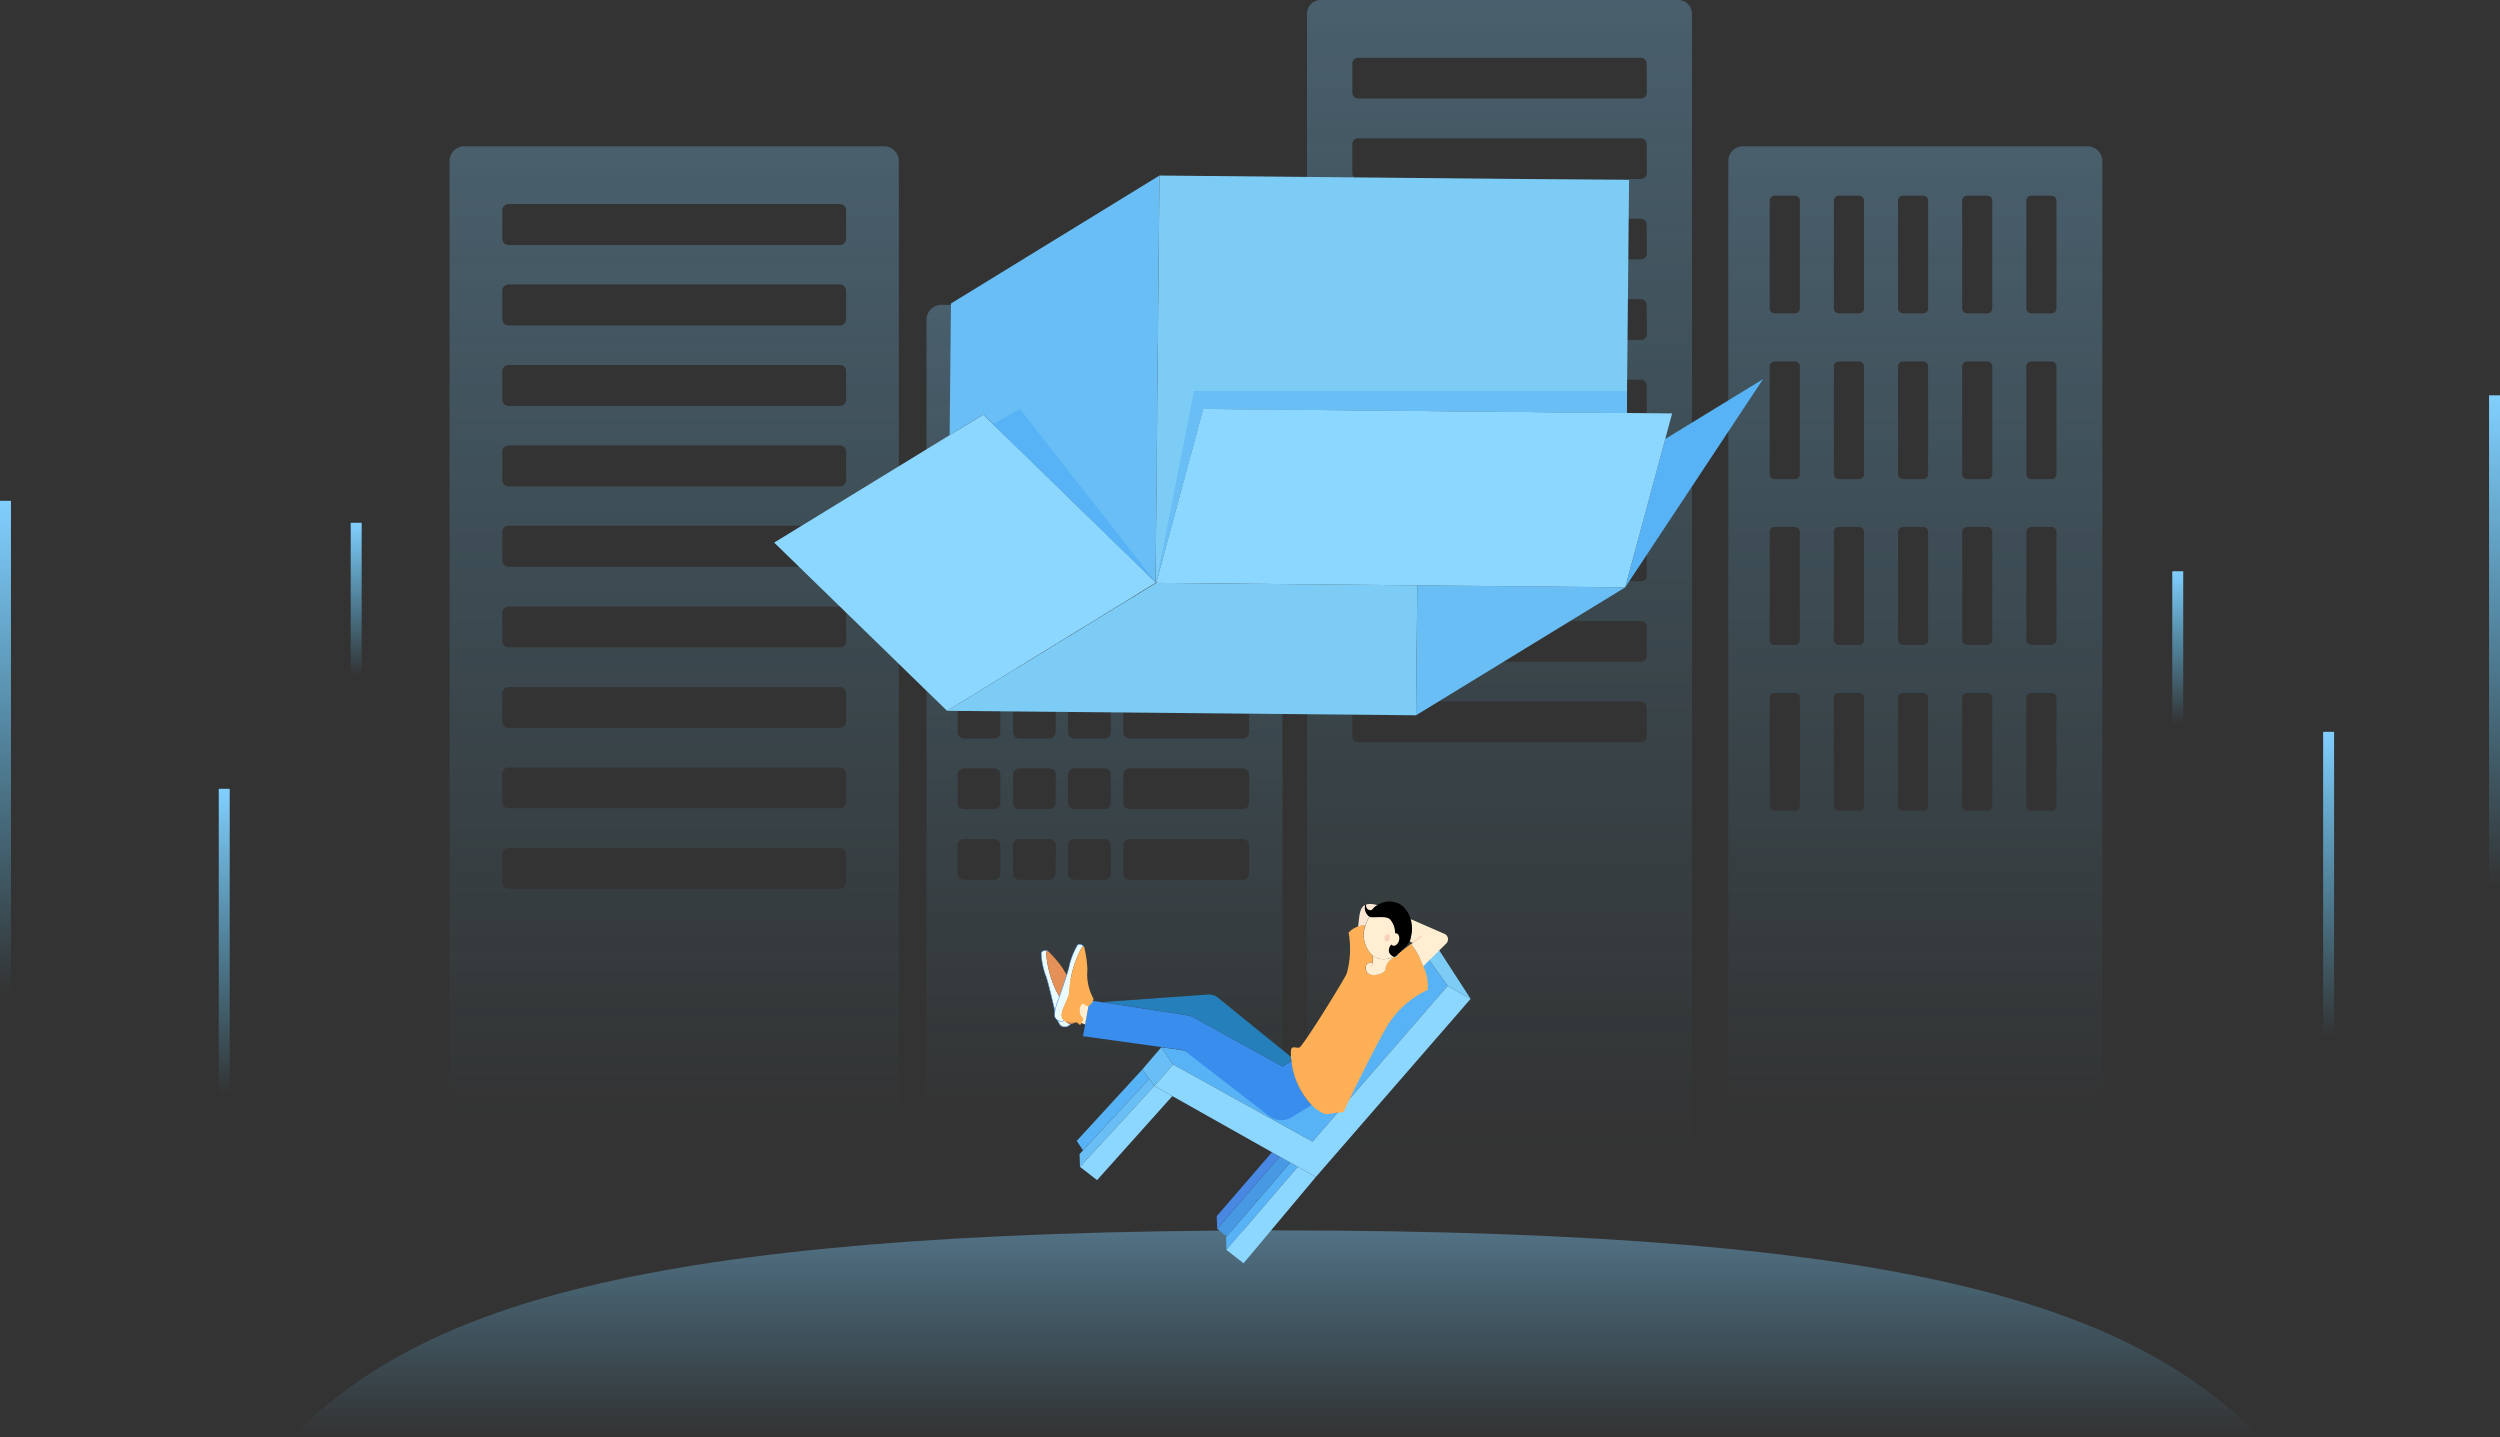 <svg xmlns="http://www.w3.org/2000/svg" xmlns:xlink="http://www.w3.org/1999/xlink" viewBox="0 0 456.01 262.12"><rect x="0" y="0" width="456.01" height="262.12" fill="#333333" stroke="none"/><defs><style>.cls-1,.cls-2,.cls-21,.cls-28,.cls-29,.cls-3,.cls-4,.cls-5,.cls-6{fill:none;stroke-miterlimit:10;}.cls-1,.cls-2,.cls-3,.cls-4,.cls-5,.cls-6{stroke-width:2px;}.cls-1{stroke:url(#未命名的渐变_26);}.cls-2{stroke:url(#未命名的渐变_26-2);}.cls-3{stroke:url(#未命名的渐变_26-3);}.cls-4{stroke:url(#未命名的渐变_26-4);}.cls-5{stroke:url(#未命名的渐变_26-5);}.cls-6{stroke:url(#未命名的渐变_26-6);}.cls-10,.cls-11,.cls-12,.cls-7,.cls-9{opacity:0.4;}.cls-7{fill:url(#未命名的渐变_26-7);}.cls-8{opacity:0.7;}.cls-9{fill:url(#未命名的渐变_26-8);}.cls-10{fill:url(#未命名的渐变_26-9);}.cls-11{fill:url(#未命名的渐变_26-10);}.cls-12{fill:url(#未命名的渐变_26-11);}.cls-13{fill:#7dccf5;}.cls-14{fill:#69bff5;}.cls-15{fill:#57b3f5;}.cls-16{fill:#8cd7ff;}.cls-17{fill:#4899e3;}.cls-18{fill:#4888e3;}.cls-19{fill:#ebfcff;}.cls-20{fill:#e49056;}.cls-21{stroke:#4986d9;stroke-width:0.09px;}.cls-22{fill:#a4e5ff;}.cls-23{fill:#257fba;}.cls-24{fill:#398eed;}.cls-25{fill:#ffb056;}.cls-26{fill:#fae6d2;}.cls-27{fill:#ffeed2;}.cls-28{stroke:#000;}.cls-28,.cls-29{stroke-width:0.23px;}.cls-29{stroke:#e55c5c;}.cls-29,.cls-30{opacity:0.2;}.cls-30{fill:#e55c5c;}</style><linearGradient id="未命名的渐变_26" x1="1" y1="91.35" x2="1" y2="181.12" gradientUnits="userSpaceOnUse"><stop offset="0" stop-color="#81cfff"/><stop offset="1" stop-color="#5ecfff" stop-opacity="0"/></linearGradient><linearGradient id="未命名的渐变_26-2" x1="455.01" y1="72.11" x2="455.01" y2="161.88" xlink:href="#未命名的渐变_26"/><linearGradient id="未命名的渐变_26-3" x1="40.9" y1="143.88" x2="40.9" y2="199.51" xlink:href="#未命名的渐变_26"/><linearGradient id="未命名的渐变_26-4" x1="64.97" y1="95.36" x2="64.97" y2="123.17" xlink:href="#未命名的渐变_26"/><linearGradient id="未命名的渐变_26-5" x1="397.23" y1="104.2" x2="397.23" y2="132.02" xlink:href="#未命名的渐变_26"/><linearGradient id="未命名的渐变_26-6" x1="424.75" y1="133.49" x2="424.75" y2="189.13" xlink:href="#未命名的渐变_26"/><linearGradient id="未命名的渐变_26-7" x1="232.75" y1="224.43" x2="232.75" y2="262.12" xlink:href="#未命名的渐变_26"/><linearGradient id="未命名的渐变_26-8" x1="349.36" y1="26.68" x2="349.36" y2="204.03" xlink:href="#未命名的渐变_26"/><linearGradient id="未命名的渐变_26-9" x1="201.45" y1="55.61" x2="201.45" y2="204.03" xlink:href="#未命名的渐变_26"/><linearGradient id="未命名的渐变_26-10" x1="122.98" y1="26.68" x2="122.98" y2="204.03" xlink:href="#未命名的渐变_26"/><linearGradient id="未命名的渐变_26-11" x1="273.51" y1="0" x2="273.51" y2="209.54" xlink:href="#未命名的渐变_26"/></defs><title>暂无历史数据</title><g id="图层_2" data-name="图层 2"><g id="图层_1-2" data-name="图层 1"><line class="cls-1" x1="1" y1="91.35" x2="1" y2="181.12"/><line class="cls-2" x1="455.01" y1="72.11" x2="455.01" y2="161.88"/><line class="cls-3" x1="40.9" y1="143.88" x2="40.9" y2="199.51"/><line class="cls-4" x1="64.97" y1="95.36" x2="64.97" y2="123.17"/><line class="cls-5" x1="397.23" y1="104.2" x2="397.23" y2="132.02"/><line class="cls-6" x1="424.75" y1="133.49" x2="424.75" y2="189.13"/><path class="cls-7" d="M412.28,262.12c-23-23-61-37.69-179.53-37.69S76.24,239.1,53.21,262.12Z"/><g class="cls-8"><path class="cls-9" d="M380.66,26.68H318.07a2.71,2.71,0,0,0-2.82,2.59V201.44a2.71,2.71,0,0,0,2.82,2.59h62.59a2.72,2.72,0,0,0,2.82-2.59V29.27A2.72,2.72,0,0,0,380.66,26.68ZM328.3,147a.9.9,0,0,1-.95.87h-3.6a.9.9,0,0,1-.95-.87V127.27a.91.91,0,0,1,.95-.87h3.6a.91.91,0,0,1,.95.87Zm0-30.23a.91.91,0,0,1-.95.87h-3.6a.91.91,0,0,1-.95-.87V97a.91.91,0,0,1,.95-.87h3.6a.91.91,0,0,1,.95.87Zm0-30.24a.91.91,0,0,1-.95.87h-3.6a.91.91,0,0,1-.95-.87V66.8a.91.91,0,0,1,.95-.87h3.6a.91.91,0,0,1,.95.87Zm0-30.24a.91.91,0,0,1-.95.87h-3.6a.91.91,0,0,1-.95-.87V36.56a.91.91,0,0,1,.95-.87h3.6a.91.91,0,0,1,.95.87ZM340,147a.9.9,0,0,1-.94.87h-3.61a.91.91,0,0,1-.95-.87V127.27a.92.92,0,0,1,.95-.87h3.61a.91.91,0,0,1,.94.87Zm0-30.23a.91.91,0,0,1-.94.87h-3.61a.92.92,0,0,1-.95-.87V97a.92.92,0,0,1,.95-.87h3.61A.91.91,0,0,1,340,97Zm0-30.24a.91.91,0,0,1-.94.87h-3.61a.92.92,0,0,1-.95-.87V66.8a.92.92,0,0,1,.95-.87h3.61a.91.91,0,0,1,.94.87Zm0-30.24a.91.91,0,0,1-.94.87h-3.61a.92.92,0,0,1-.95-.87V36.56a.92.92,0,0,1,.95-.87h3.61a.91.91,0,0,1,.94.87ZM351.7,147a.9.9,0,0,1-.94.87h-3.61a.9.9,0,0,1-.94-.87V127.27a.91.91,0,0,1,.94-.87h3.61a.91.91,0,0,1,.94.87Zm0-30.23a.91.91,0,0,1-.94.87h-3.61a.91.91,0,0,1-.94-.87V97a.91.91,0,0,1,.94-.87h3.61a.91.91,0,0,1,.94.87Zm0-30.24a.91.91,0,0,1-.94.87h-3.61a.91.91,0,0,1-.94-.87V66.8a.91.91,0,0,1,.94-.87h3.61a.91.91,0,0,1,.94.87Zm0-30.24a.91.91,0,0,1-.94.87h-3.61a.91.91,0,0,1-.94-.87V36.56a.91.91,0,0,1,.94-.87h3.61a.91.91,0,0,1,.94.87ZM363.4,147a.9.9,0,0,1-.94.87h-3.61a.9.9,0,0,1-.94-.87V127.27a.91.91,0,0,1,.94-.87h3.61a.91.91,0,0,1,.94.87Zm0-30.23a.91.91,0,0,1-.94.87h-3.61a.91.91,0,0,1-.94-.87V97a.91.91,0,0,1,.94-.87h3.61a.91.91,0,0,1,.94.87Zm0-30.24a.91.91,0,0,1-.94.87h-3.61a.91.91,0,0,1-.94-.87V66.8a.91.91,0,0,1,.94-.87h3.61a.91.91,0,0,1,.94.87Zm0-30.24a.91.91,0,0,1-.94.87h-3.61a.91.91,0,0,1-.94-.87V36.56a.91.91,0,0,1,.94-.87h3.61a.91.91,0,0,1,.94.87ZM375.11,147a.91.91,0,0,1-.95.87h-3.61a.9.9,0,0,1-.94-.87V127.27a.91.91,0,0,1,.94-.87h3.61a.92.92,0,0,1,.95.87Zm0-30.23a.92.92,0,0,1-.95.87h-3.61a.91.91,0,0,1-.94-.87V97a.91.91,0,0,1,.94-.87h3.61a.92.92,0,0,1,.95.87Zm0-30.24a.92.92,0,0,1-.95.87h-3.61a.91.91,0,0,1-.94-.87V66.8a.91.91,0,0,1,.94-.87h3.61a.92.92,0,0,1,.95.87Zm0-30.24a.92.92,0,0,1-.95.87h-3.61a.91.91,0,0,1-.94-.87V36.56a.91.91,0,0,1,.94-.87h3.61a.92.92,0,0,1,.95.87Z"/><path class="cls-10" d="M231.1,55.61H171.8A2.71,2.71,0,0,0,169,58.2V201.44A2.71,2.71,0,0,0,171.8,204h59.3a2.71,2.71,0,0,0,2.82-2.59V58.2A2.71,2.71,0,0,0,231.1,55.61ZM182.47,159.37a1.16,1.16,0,0,1-1.2,1.11h-5.4a1.16,1.16,0,0,1-1.2-1.11v-5.22a1.15,1.15,0,0,1,1.2-1.1h5.4a1.15,1.15,0,0,1,1.2,1.1Zm0-12.88a1.15,1.15,0,0,1-1.2,1.1h-5.4a1.15,1.15,0,0,1-1.2-1.1v-5.22a1.16,1.16,0,0,1,1.2-1.11h5.4a1.16,1.16,0,0,1,1.2,1.11Zm0-12.89a1.16,1.16,0,0,1-1.2,1.11h-5.4a1.16,1.16,0,0,1-1.2-1.11v-5.22a1.15,1.15,0,0,1,1.2-1.1h5.4a1.15,1.15,0,0,1,1.2,1.1Zm0-12.88a1.15,1.15,0,0,1-1.2,1.1h-5.4a1.15,1.15,0,0,1-1.2-1.1V115.5a1.16,1.16,0,0,1,1.2-1.11h5.4a1.16,1.16,0,0,1,1.2,1.11Zm0-12.89a1.16,1.16,0,0,1-1.2,1.11h-5.4a1.16,1.16,0,0,1-1.2-1.11v-5.21a1.15,1.15,0,0,1,1.2-1.11h5.4a1.15,1.15,0,0,1,1.2,1.11Zm0-12.88a1.15,1.15,0,0,1-1.2,1.1h-5.4a1.15,1.15,0,0,1-1.2-1.1V89.73a1.16,1.16,0,0,1,1.2-1.11h5.4a1.16,1.16,0,0,1,1.2,1.11Zm0-12.89a1.16,1.16,0,0,1-1.2,1.11h-5.4a1.16,1.16,0,0,1-1.2-1.11V76.85a1.15,1.15,0,0,1,1.2-1.11h5.4a1.15,1.15,0,0,1,1.2,1.11Zm0-12.88a1.15,1.15,0,0,1-1.2,1.1h-5.4a1.15,1.15,0,0,1-1.2-1.1V64a1.16,1.16,0,0,1,1.2-1.11h5.4a1.16,1.16,0,0,1,1.2,1.11Zm10.08,90.19a1.16,1.16,0,0,1-1.2,1.11H186a1.16,1.16,0,0,1-1.21-1.11v-5.22a1.16,1.16,0,0,1,1.21-1.1h5.4a1.15,1.15,0,0,1,1.2,1.1Zm0-12.88a1.15,1.15,0,0,1-1.2,1.1H186a1.16,1.16,0,0,1-1.21-1.1v-5.22a1.16,1.16,0,0,1,1.21-1.11h5.4a1.16,1.16,0,0,1,1.2,1.11Zm0-12.89a1.16,1.16,0,0,1-1.2,1.11H186a1.16,1.16,0,0,1-1.21-1.11v-5.22a1.16,1.16,0,0,1,1.21-1.1h5.4a1.15,1.15,0,0,1,1.2,1.1Zm0-12.88a1.15,1.15,0,0,1-1.2,1.1H186a1.16,1.16,0,0,1-1.21-1.1V115.5a1.16,1.16,0,0,1,1.21-1.11h5.4a1.16,1.16,0,0,1,1.2,1.11Zm0-12.89a1.16,1.16,0,0,1-1.2,1.11H186a1.16,1.16,0,0,1-1.21-1.11v-5.21a1.16,1.16,0,0,1,1.21-1.11h5.4a1.15,1.15,0,0,1,1.2,1.11Zm0-12.88a1.15,1.15,0,0,1-1.2,1.1H186a1.16,1.16,0,0,1-1.21-1.1V89.73A1.16,1.16,0,0,1,186,88.62h5.4a1.16,1.16,0,0,1,1.2,1.11Zm0-12.89a1.16,1.16,0,0,1-1.2,1.11H186a1.16,1.16,0,0,1-1.21-1.11V76.85A1.16,1.16,0,0,1,186,75.74h5.4a1.15,1.15,0,0,1,1.2,1.11Zm0-12.88a1.15,1.15,0,0,1-1.2,1.1H186a1.16,1.16,0,0,1-1.21-1.1V64A1.16,1.16,0,0,1,186,62.85h5.4a1.16,1.16,0,0,1,1.2,1.11Zm10.08,90.19a1.16,1.16,0,0,1-1.21,1.11H196a1.16,1.16,0,0,1-1.2-1.11v-5.22a1.15,1.15,0,0,1,1.2-1.1h5.4a1.16,1.16,0,0,1,1.21,1.1Zm0-12.88a1.16,1.16,0,0,1-1.21,1.1H196a1.15,1.15,0,0,1-1.2-1.1v-5.22a1.16,1.16,0,0,1,1.2-1.11h5.4a1.16,1.16,0,0,1,1.21,1.11Zm0-12.89a1.16,1.16,0,0,1-1.21,1.11H196a1.16,1.16,0,0,1-1.2-1.11v-5.22a1.15,1.15,0,0,1,1.2-1.1h5.4a1.16,1.16,0,0,1,1.21,1.1Zm0-12.88a1.16,1.16,0,0,1-1.21,1.1H196a1.15,1.15,0,0,1-1.2-1.1V115.5a1.16,1.16,0,0,1,1.2-1.11h5.4a1.16,1.16,0,0,1,1.21,1.11Zm0-12.89a1.16,1.16,0,0,1-1.21,1.11H196a1.16,1.16,0,0,1-1.2-1.11v-5.21a1.15,1.15,0,0,1,1.2-1.11h5.4a1.16,1.16,0,0,1,1.21,1.11Zm0-12.88a1.16,1.16,0,0,1-1.21,1.1H196a1.15,1.15,0,0,1-1.2-1.1V89.73a1.16,1.16,0,0,1,1.2-1.11h5.4a1.16,1.16,0,0,1,1.21,1.11Zm0-12.89a1.16,1.16,0,0,1-1.21,1.11H196a1.16,1.16,0,0,1-1.2-1.11V76.85a1.15,1.15,0,0,1,1.2-1.11h5.4a1.16,1.16,0,0,1,1.21,1.11Zm0-12.88a1.16,1.16,0,0,1-1.21,1.1H196a1.15,1.15,0,0,1-1.2-1.1V64a1.16,1.16,0,0,1,1.2-1.11h5.4A1.16,1.16,0,0,1,202.63,64Zm25.21,90.19a1.16,1.16,0,0,1-1.2,1.11H206.1a1.16,1.16,0,0,1-1.2-1.11v-5.22a1.15,1.15,0,0,1,1.2-1.1h20.54a1.15,1.15,0,0,1,1.2,1.1Zm0-12.88a1.15,1.15,0,0,1-1.2,1.1H206.1a1.15,1.15,0,0,1-1.2-1.1v-5.22a1.16,1.16,0,0,1,1.2-1.11h20.54a1.16,1.16,0,0,1,1.2,1.11Zm0-12.89a1.16,1.16,0,0,1-1.2,1.11H206.1a1.16,1.16,0,0,1-1.2-1.11v-5.22a1.15,1.15,0,0,1,1.2-1.1h20.54a1.15,1.15,0,0,1,1.2,1.1Zm0-12.88a1.15,1.15,0,0,1-1.2,1.1H206.1a1.15,1.15,0,0,1-1.2-1.1V115.5a1.16,1.16,0,0,1,1.2-1.11h20.54a1.16,1.16,0,0,1,1.2,1.11Zm0-12.89a1.16,1.16,0,0,1-1.2,1.11H206.1a1.16,1.16,0,0,1-1.2-1.11v-5.21a1.15,1.15,0,0,1,1.2-1.11h20.54a1.15,1.15,0,0,1,1.2,1.11Zm0-12.88a1.15,1.15,0,0,1-1.2,1.1H206.1a1.15,1.15,0,0,1-1.2-1.1V89.73a1.16,1.16,0,0,1,1.2-1.11h20.54a1.16,1.16,0,0,1,1.2,1.11Zm0-12.89a1.16,1.16,0,0,1-1.2,1.11H206.1a1.16,1.16,0,0,1-1.2-1.11V76.85a1.15,1.15,0,0,1,1.2-1.11h20.54a1.15,1.15,0,0,1,1.2,1.11Zm0-12.88a1.15,1.15,0,0,1-1.2,1.1H206.1a1.15,1.15,0,0,1-1.2-1.1V64a1.16,1.16,0,0,1,1.2-1.11h20.54a1.16,1.16,0,0,1,1.2,1.11Z"/><path class="cls-11" d="M161.13,26.68H84.83A2.71,2.71,0,0,0,82,29.27V201.44A2.71,2.71,0,0,0,84.83,204h76.3a2.71,2.71,0,0,0,2.82-2.59V29.27A2.71,2.71,0,0,0,161.13,26.68ZM154.34,161a1.16,1.16,0,0,1-1.2,1.11H92.83A1.16,1.16,0,0,1,91.62,161v-5.21a1.16,1.16,0,0,1,1.21-1.11h60.31a1.15,1.15,0,0,1,1.2,1.11Zm0-14.67a1.15,1.15,0,0,1-1.2,1.1H92.83a1.16,1.16,0,0,1-1.21-1.1v-5.22A1.16,1.16,0,0,1,92.83,140h60.31a1.16,1.16,0,0,1,1.2,1.11Zm0-14.68a1.16,1.16,0,0,1-1.2,1.11H92.83a1.16,1.16,0,0,1-1.21-1.11v-5.22a1.16,1.16,0,0,1,1.21-1.1h60.31a1.15,1.15,0,0,1,1.2,1.1Zm0-14.68a1.16,1.16,0,0,1-1.2,1.11H92.83a1.16,1.16,0,0,1-1.21-1.11v-5.21a1.16,1.16,0,0,1,1.21-1.11h60.31a1.15,1.15,0,0,1,1.2,1.11Zm0-14.67a1.15,1.15,0,0,1-1.2,1.1H92.83a1.16,1.16,0,0,1-1.21-1.1V97a1.16,1.16,0,0,1,1.21-1.11h60.31a1.16,1.16,0,0,1,1.2,1.11Zm0-14.68a1.16,1.16,0,0,1-1.2,1.11H92.83a1.16,1.16,0,0,1-1.21-1.11V82.35a1.16,1.16,0,0,1,1.21-1.1h60.31a1.15,1.15,0,0,1,1.2,1.1Zm0-14.68a1.16,1.16,0,0,1-1.2,1.11H92.83a1.16,1.16,0,0,1-1.21-1.11V67.68a1.16,1.16,0,0,1,1.21-1.11h60.31a1.15,1.15,0,0,1,1.2,1.11Zm0-14.67a1.15,1.15,0,0,1-1.2,1.1H92.83a1.16,1.16,0,0,1-1.21-1.1V53a1.16,1.16,0,0,1,1.21-1.11h60.31a1.16,1.16,0,0,1,1.2,1.11Zm0-14.68a1.16,1.16,0,0,1-1.2,1.11H92.83a1.16,1.16,0,0,1-1.21-1.11V38.32a1.16,1.16,0,0,1,1.21-1.1h60.31a1.15,1.15,0,0,1,1.2,1.1Z"/><path class="cls-12" d="M306.21,0H240.82a2.51,2.51,0,0,0-2.42,2.59V206.94a2.51,2.51,0,0,0,2.42,2.6h65.39a2.51,2.51,0,0,0,2.41-2.6V2.59A2.51,2.51,0,0,0,306.21,0Zm-5.82,134.28a1.06,1.06,0,0,1-1,1.1H247.67a1.06,1.06,0,0,1-1-1.1v-5.22a1.07,1.07,0,0,1,1-1.11h51.69a1.07,1.07,0,0,1,1,1.11Zm0-14.68a1.07,1.07,0,0,1-1,1.11H247.67a1.07,1.07,0,0,1-1-1.11v-5.22a1.06,1.06,0,0,1,1-1.1h51.69a1.06,1.06,0,0,1,1,1.1Zm0-14.68a1.07,1.07,0,0,1-1,1.11H247.67a1.07,1.07,0,0,1-1-1.11V99.71a1.07,1.07,0,0,1,1-1.11h51.69a1.07,1.07,0,0,1,1,1.11Zm0-14.67a1.06,1.06,0,0,1-1,1.1H247.67a1.06,1.06,0,0,1-1-1.1V85a1.07,1.07,0,0,1,1-1.11h51.69a1.07,1.07,0,0,1,1,1.11Zm0-14.68a1.07,1.07,0,0,1-1,1.11H247.67a1.07,1.07,0,0,1-1-1.11V70.35a1.06,1.06,0,0,1,1-1.1h51.69a1.06,1.06,0,0,1,1,1.1Zm0-14.68a1.07,1.07,0,0,1-1,1.11H247.67a1.07,1.07,0,0,1-1-1.11V55.68a1.07,1.07,0,0,1,1-1.11h51.69a1.07,1.07,0,0,1,1,1.11Zm0-14.67a1.06,1.06,0,0,1-1,1.1H247.67a1.06,1.06,0,0,1-1-1.1V41a1.07,1.07,0,0,1,1-1.11h51.69a1.07,1.07,0,0,1,1,1.11Zm0-14.68a1.07,1.07,0,0,1-1,1.11H247.67a1.07,1.07,0,0,1-1-1.11V26.32a1.06,1.06,0,0,1,1-1.1h51.69a1.06,1.06,0,0,1,1,1.1Zm0-14.68a1.07,1.07,0,0,1-1,1.11H247.67a1.07,1.07,0,0,1-1-1.11V11.65a1.07,1.07,0,0,1,1-1.11h51.69a1.07,1.07,0,0,1,1,1.11Z"/></g><polygon class="cls-13" points="172.75 129.66 210.9 106.32 258.52 106.77 258.29 130.47 172.75 129.66"/><polygon class="cls-14" points="258.29 130.47 258.52 106.77 296.44 107.14 258.29 130.47"/><polygon class="cls-15" points="296.44 107.14 303.75 80.07 321.58 69.16 296.44 107.14"/><polygon class="cls-16" points="141.21 98.97 173.22 79.37 179.35 75.63 210.78 106.21 210.78 106.32 172.75 129.66 141.21 98.97"/><polygon class="cls-16" points="303.75 80.07 296.44 107.14 258.52 106.77 210.9 106.32 219.45 74.59 296.74 75.33 305 75.41 303.75 80.07"/><polygon class="cls-14" points="173.22 79.37 173.46 55.36 211.49 32.02 210.78 106.21 179.35 75.63 173.22 79.37"/><polygon class="cls-13" points="210.78 106.21 211.49 32.02 211.61 32.02 297.15 32.84 296.74 75.33 219.45 74.59 210.9 106.32 210.78 106.21"/><polygon class="cls-14" points="296.78 71.31 217.79 71.31 210.9 106.32 219.45 74.59 296.74 75.33 296.78 71.31"/><polygon class="cls-15" points="210.9 106.32 186.03 74.59 181.13 77.36 210.9 106.32"/><polygon class="cls-15" points="235.34 212.05 235.34 212.04 236.72 212.82 236.72 212.83 223.71 227.99 223.64 225.67 223.77 225.52 235.34 212.05"/><polygon class="cls-17" points="233.4 210.95 235.34 212.04 235.34 212.05 223.77 225.52 222.01 224.15 233.4 210.95"/><polygon class="cls-18" points="232.01 210.17 233.4 210.95 222.01 224.15 221.94 221.83 232.01 210.17"/><polygon class="cls-15" points="209.64 196.78 197.55 209.83 196.4 208.1 208.39 195.04 209.64 196.78"/><polygon class="cls-14" points="210.56 198.07 196.99 212.83 196.92 210.51 197.55 209.83 209.64 196.78 210.56 198.06 210.56 198.07"/><polygon class="cls-14" points="213.98 194.16 210.57 198.08 210.56 198.07 210.56 198.06 209.64 196.78 208.39 195.04 211.83 191.02 213.98 194.16"/><polygon class="cls-13" points="262.51 173.33 268.25 182.19 264.05 179.83 260.08 174.28 262.51 173.33"/><polygon class="cls-15" points="260.08 174.28 264.05 179.83 243.95 203 258.34 174.96 260.08 174.28"/><polygon class="cls-15" points="211.83 191.02 215.97 191.61 239.28 201.56 243.95 203 239.41 208.24 213.98 194.16 211.83 191.02"/><polygon class="cls-16" points="268.25 182.19 240.02 214.68 236.72 212.82 235.34 212.04 233.4 210.95 232.01 210.17 213.84 199.93 210.57 198.08 213.98 194.16 239.41 208.24 243.95 203 264.05 179.83 268.25 182.19"/><polygon class="cls-16" points="210.57 198.08 213.84 199.93 200.11 215.26 196.99 212.83 210.56 198.07 210.57 198.08"/><polygon class="cls-16" points="240.02 214.68 226.83 230.42 223.71 227.99 236.72 212.83 236.72 212.82 240.02 214.68"/><path class="cls-19" d="M189.92,173.8c.14-.42.87-.52,1.23-.31-.22-.08-.37.1-.32.41a18.89,18.89,0,0,0,2.57,8.21c.26.72.42,2.62.72,3.6a1.28,1.28,0,0,0,1.17,1.07,1.28,1.28,0,0,1-1.66.41c-.73-.32-1.24-2.83-1.35-3.31s-1.24-5.35-1.58-6A13.51,13.51,0,0,1,189.92,173.8Z"/><path class="cls-20" d="M197.27,185.87a11.25,11.25,0,0,1-1.73.89l-.25,0a1.28,1.28,0,0,1-1.17-1.07c-.3-1-.46-2.88-.72-3.6a18.89,18.89,0,0,1-2.57-8.21c-.05-.31.1-.49.32-.41a21.68,21.68,0,0,1,2.71,3.15,9.11,9.11,0,0,0,3.8,3.88,1.67,1.67,0,0,1,.14.53c.07.63-.18,1.21-.54,1.26s-.93-.19-.87.48a2,2,0,0,0,1,1.57c.44.17.76.12.76.64a3.28,3.28,0,0,0,0,.34c0,.27.08.41,0,.51S197.61,185.68,197.27,185.87Z"/><path class="cls-21" d="M191.15,173.49c-.36-.21-1.09-.11-1.23.31a13.51,13.51,0,0,0,.78,4c.34.68,1.48,5.55,1.58,6s.62,3,1.35,3.31a1.28,1.28,0,0,0,1.66-.41h0"/><path class="cls-22" d="M255,174.06a.56.56,0,0,0,.08.54,1.72,1.72,0,0,1-.61-.13Z"/><path d="M256.72,171.15c.83-2.68-.21-5.38-2.33-6a4.15,4.15,0,0,0-4.53,2,1.78,1.78,0,0,1-.78-1.71c.08.57,1,1.11,1.43.43a2.71,2.71,0,0,1,.87-.68c1.11-.59,3-1,4.28.11a5.06,5.06,0,0,1,1.49,2.27,6.1,6.1,0,0,1,.11,3.45,1.8,1.8,0,0,1-.18.65,6.73,6.73,0,0,1-1.56,1.71A6.18,6.18,0,0,0,256.72,171.15Z"/><path class="cls-23" d="M235.52,192.84c0,.23,0,.46.08.68h0l-1.69,1-16.33-9a3.33,3.33,0,0,0-1-.33L201,182.79l19.33-1.38a2.59,2.59,0,0,1,1.85.59l13.38,10.84Z"/><path class="cls-24" d="M239.27,201.56l-3.69,2.24a3.64,3.64,0,0,1-4.11-.23l-15.51-12L197.54,189l.39-2.11.72-3.9.1-.52,2.2.34h0l15.65,2.4a3.33,3.33,0,0,1,1,.33l16.33,9,1.69-1h0A13.71,13.71,0,0,0,239.27,201.56Z"/><path class="cls-25" d="M247.69,169h0a2.9,2.9,0,0,1,1.36-.26,5.06,5.06,0,0,0,1.31,5.51,4.22,4.22,0,0,1,0,1.34c-.45,0-1.47,0-1.22,1.35s3,1,3.53,0a2.49,2.49,0,0,1,.91-1.85l.81-.62a1.72,1.72,0,0,0,.61.13.56.56,0,0,1-.08-.54l2.46-1.9a15.75,15.75,0,0,1,2.2,4,8.34,8.34,0,0,1,.83,4.4,17,17,0,0,0-7.27,6.42c-2.09,3.48-7.29,14-8.05,15.85-1.56.18-3.29.42-3.29.42a7.42,7.42,0,0,1-2.57-1.72,13.71,13.71,0,0,1-3.67-8c0-.22-.06-.45-.08-.68s0-.28,0-.41c-.2-2.18.87-1.09,1.56-1.39s8.25-12.5,8.61-13.49a16.58,16.58,0,0,0,.34-7.44A4.11,4.11,0,0,1,247.69,169Z"/><path class="cls-26" d="M249.08,165.4a1.78,1.78,0,0,0,.78,1.71,6.3,6.3,0,0,0-.8,1.67,2.9,2.9,0,0,0-1.36.26c.23-1,.12-3,1-3.77s2.67-.12,2.67-.12a2.71,2.71,0,0,0-.87.68C250.06,166.51,249.16,166,249.08,165.4Z"/><path class="cls-27" d="M257.68,172h0l-.6-.32a1.8,1.8,0,0,0,.18-.65,6.1,6.1,0,0,0-.11-3.45l6.33,2.76a1.08,1.08,0,0,1,.32,1.76l-4.18,4.14a15.75,15.75,0,0,0-2.2-4Z"/><path class="cls-27" d="M251.39,174.82a3.52,3.52,0,0,0,2.88-.42l.16.07-.81.62a2.49,2.49,0,0,0-.91,1.85c-.56,1-3.27,1.43-3.53,0s.77-1.31,1.22-1.35a4.22,4.22,0,0,0,0-1.34A3.3,3.3,0,0,0,251.39,174.82Z"/><path class="cls-27" d="M253.64,167.61a3.81,3.81,0,0,1,.23,4.74c-.89,1.12-.23,1.76.4,2.05a3.52,3.52,0,0,1-2.88.42,3.3,3.3,0,0,1-1-.53,5.06,5.06,0,0,1-1.31-5.51,6.3,6.3,0,0,1,.8-1.67.62.62,0,0,0,.23.07C250.84,167.27,252.85,166.83,253.64,167.61Z"/><polygon class="cls-27" points="198.65 182.97 197.93 186.87 196.16 186.16 196.55 182.4 198.65 182.97"/><path class="cls-28" d="M255.51,173.36c-.11.13-.24.25-.36.37"/><path d="M257.27,167.49a5.25,5.25,0,0,0-1.53-2.31,3.91,3.91,0,0,0-4.41-.13h0a2.86,2.86,0,0,0-.92.71.52.52,0,0,1-.59.25.8.8,0,0,1-.62-.62l-.11-.77-.13.77a1.93,1.93,0,0,0,.85,1.83.77.77,0,0,0,.27.08,7.1,7.1,0,0,0,.91,0c.86,0,2-.12,2.57.41a3.72,3.72,0,0,1,.22,4.58,1.58,1.58,0,0,0-.43,1.32,1.45,1.45,0,0,0,.88.91.15.15,0,0,0,.11,0l0,0,.06,0a2.56,2.56,0,0,1,.25-.16A.78.78,0,0,0,255,174s0,0,.07-.08a.79.79,0,0,0,.14-.13,2.79,2.79,0,0,1,.35-.37l.31-.29a4.94,4.94,0,0,0,1.27-1.46,1.9,1.9,0,0,0,.2-.67A6.3,6.3,0,0,0,257.27,167.49Z"/><path class="cls-29" d="M250.4,175.63c-.05.28-.16.49-.35.51"/><path class="cls-29" d="M257.42,172.16l.26-.21,1.58-1.22"/><ellipse class="cls-27" cx="254.39" cy="171.35" rx="1.17" ry="0.8" transform="translate(19.85 369) rotate(-74.08)"/><ellipse class="cls-30" cx="254.39" cy="171.35" rx="0.68" ry="0.47" transform="matrix(0.27, -0.96, 0.96, 0.27, 19.85, 369)"/><path class="cls-19" d="M196.56,172.35c.34-.28,1,0,1.2.41-.14-.19-.37-.12-.49.16a19,19,0,0,0-2.25,8.31c-.17.75-1.05,2.43-1.34,3.42a1.28,1.28,0,0,0,.42,1.53,1.27,1.27,0,0,1-1.62-.54c-.45-.67.47-3.07.64-3.52s1.83-5.18,1.91-5.94A13.54,13.54,0,0,1,196.56,172.35Z"/><path class="cls-25" d="M196.25,186.48a10.84,10.84,0,0,1-1.93-.18,1.19,1.19,0,0,1-.22-.12,1.28,1.28,0,0,1-.42-1.53c.29-1,1.17-2.67,1.34-3.42a19,19,0,0,1,2.25-8.31c.12-.28.35-.35.49-.16a21,21,0,0,1,.59,4.1,9.09,9.09,0,0,0,1.12,5.32,1.83,1.83,0,0,1-.17.53c-.28.56-.81.92-1.13.76s-.68-.66-1-.06a2.05,2.05,0,0,0,0,1.86c.28.38.57.51.3.95a2.25,2.25,0,0,0-.16.3c-.13.25-.16.38-.33.4S196.64,186.5,196.25,186.48Z"/><path class="cls-21" d="M197.76,172.76c-.19-.38-.86-.69-1.2-.41a13.54,13.54,0,0,0-1.53,3.83c-.08.76-1.74,5.48-1.91,5.94s-1.09,2.85-.64,3.52a1.27,1.27,0,0,0,1.62.54h0"/></g></g></svg>